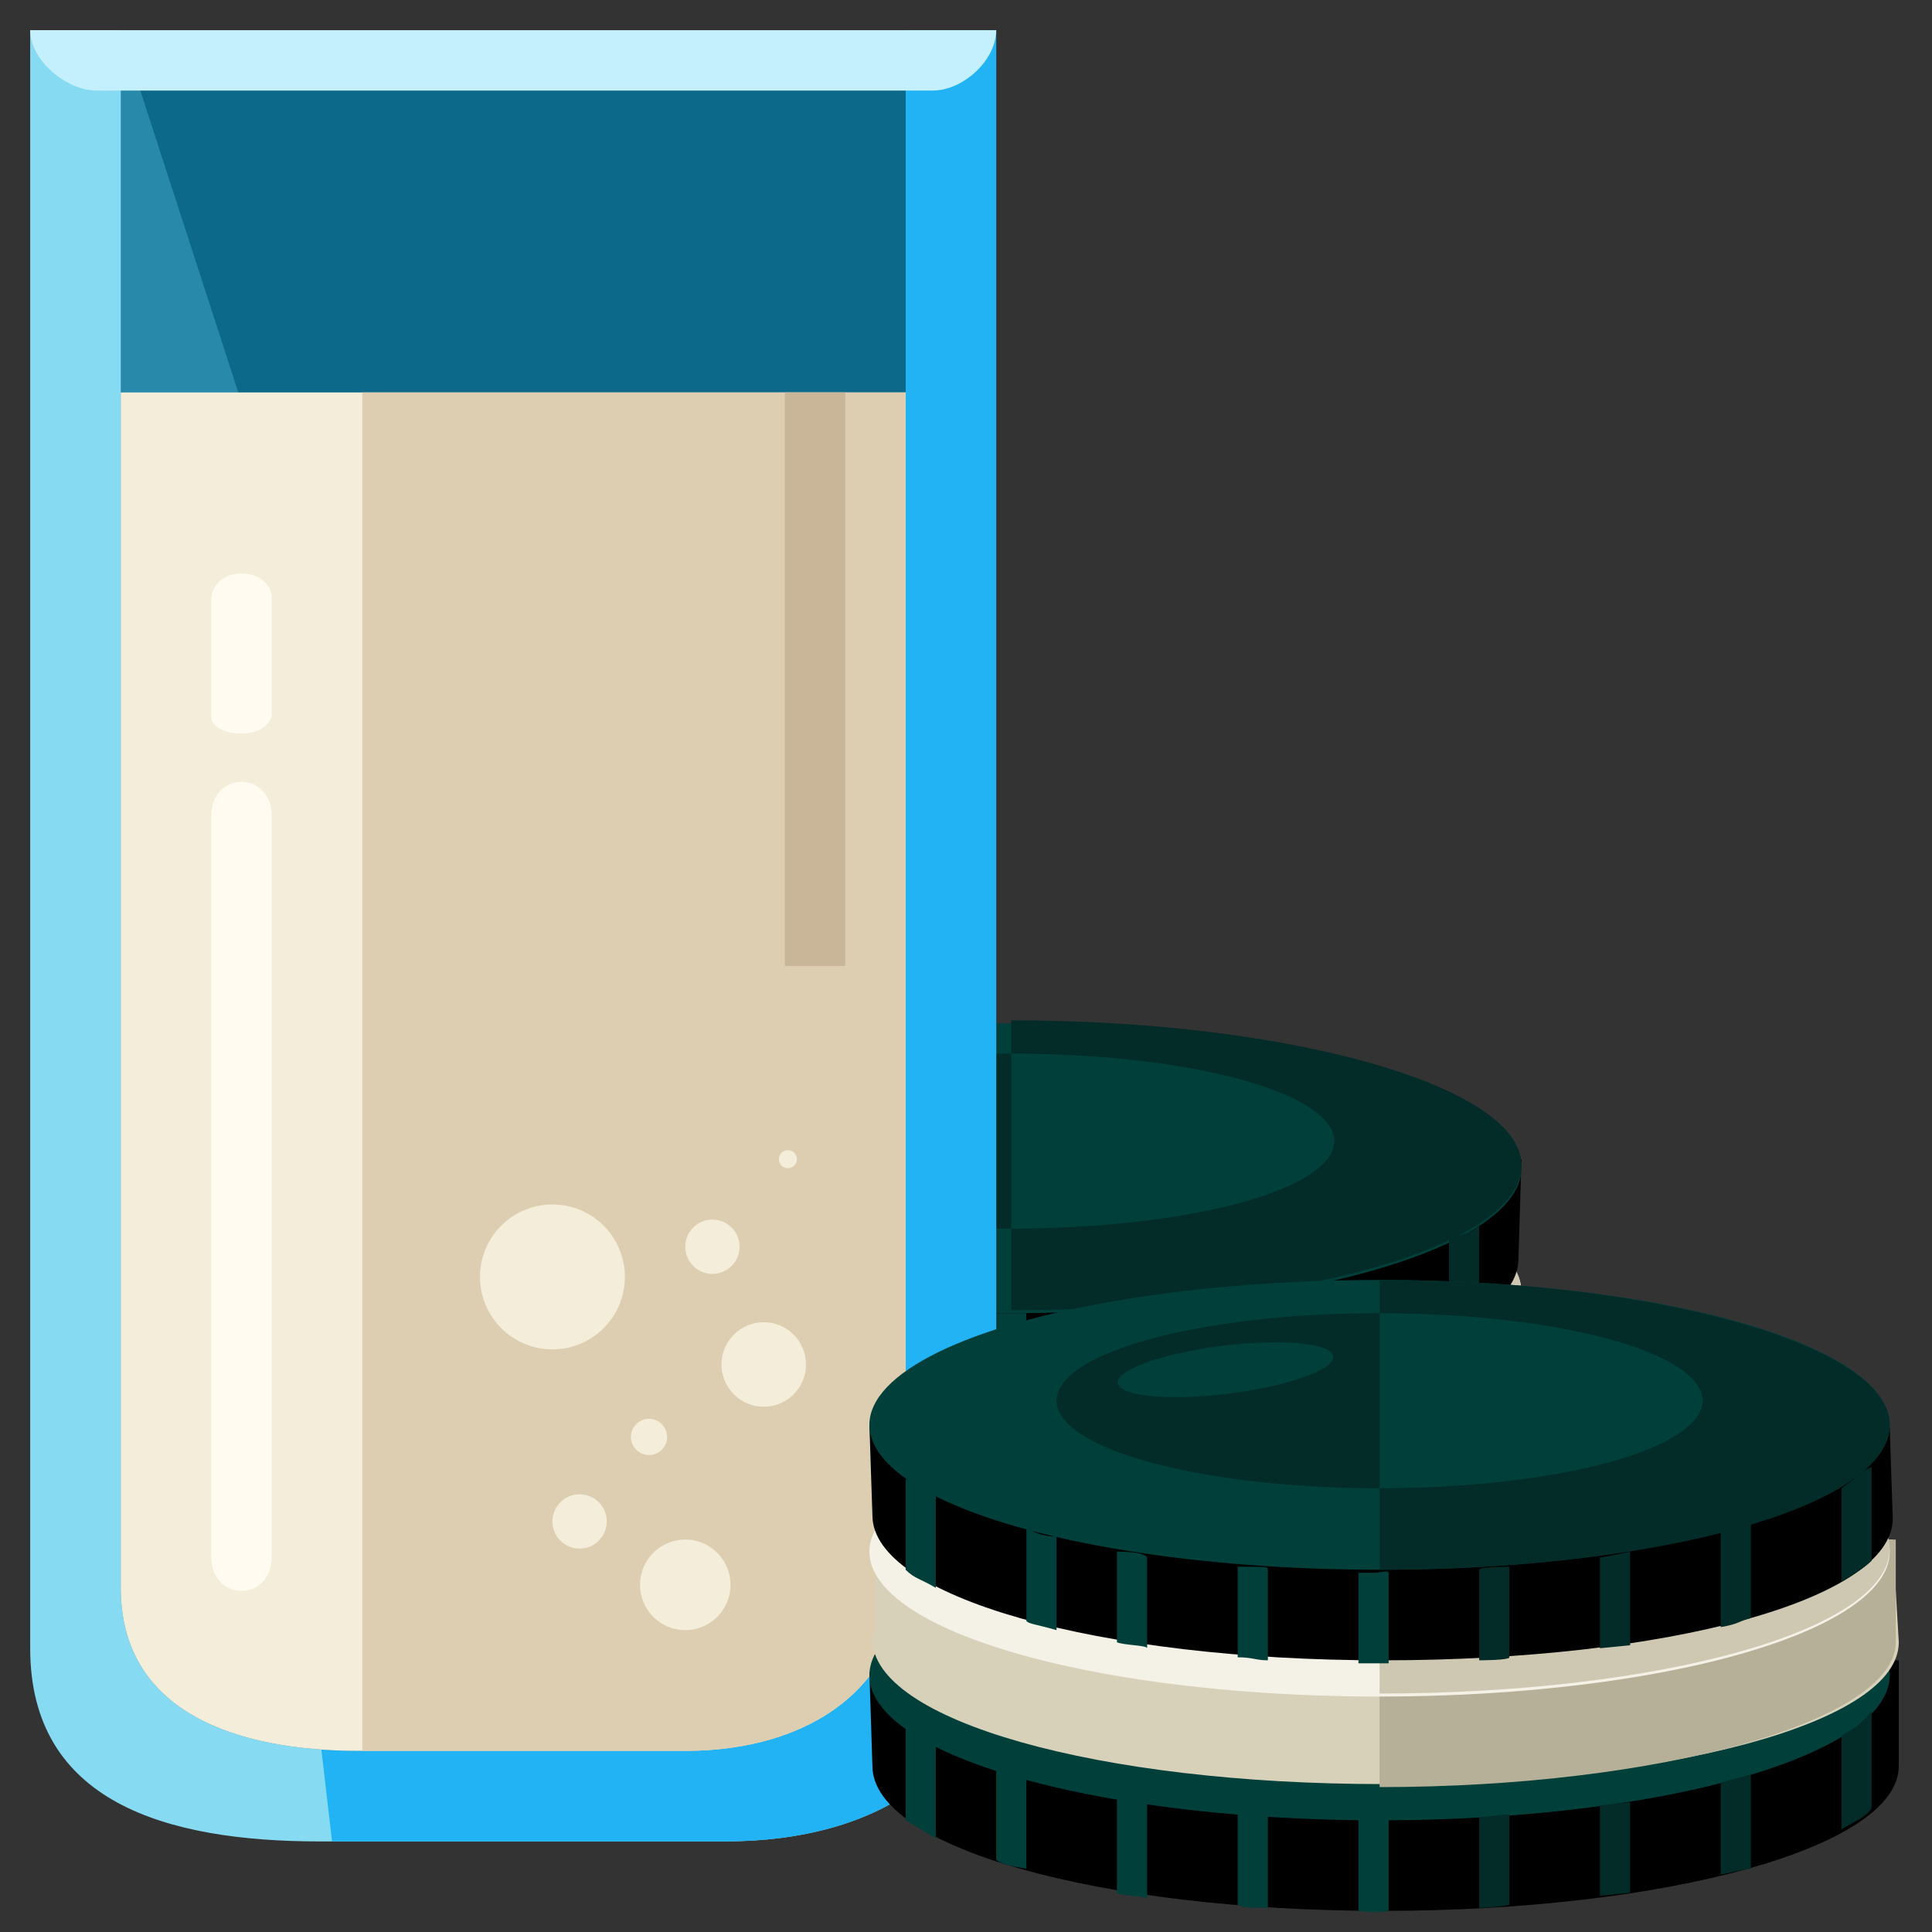 <?xml version="1.0" encoding="utf-8"?>
<!-- Generator: Adobe Illustrator 16.0.0, SVG Export Plug-In . SVG Version: 6.00 Build 0)  -->
<!DOCTYPE svg PUBLIC "-//W3C//DTD SVG 1.1//EN" "http://www.w3.org/Graphics/SVG/1.1/DTD/svg11.dtd">
<svg version="1.1" id="Layer_1" xmlns="http://www.w3.org/2000/svg" xmlns:xlink="http://www.w3.org/1999/xlink" x="0px" y="0px"
	 width="64px" height="64px" viewBox="0 0 64 64" enable-background="new 0 0 64 64" xml:space="preserve">
<rect x="0" y="0" width="64" height="64" fill="#333333" stroke="none"/>
<g>
	<g>
		<g>
			<path d="M50,49.6V46h-4.8c-3,0-7.2-1.3-11.7-1.3c-4.6,0-8.7,1.3-11.7,1.3H17v3.6c0,0.1-0.3,0.2-0.3,0.3c0,2.7,7.5,4.8,16.8,4.8
				s16.7-2.2,16.7-4.8C50.3,49.8,50,49.7,50,49.6z"/>
			<ellipse fill="#003F3A" cx="33.5" cy="46.9" rx="16.9" ry="4.8"/>
			<ellipse fill="#125952" cx="33.5" cy="46.1" rx="10.7" ry="2.9"/>
			
				<ellipse transform="matrix(0.993 -0.123 0.123 0.993 -5.271 3.927)" fill="#1F6D64" cx="29.3" cy="44.8" rx="4.5" ry="0.9"/>
		</g>
		<g>
			<path fill="#D8D1BA" d="M50,45.5V42h-4.8c-3,0-7.2-1.3-11.7-1.3c-4.6,0-8.7,1.3-11.7,1.3H17v3.5c0,0.1-0.3,0.2-0.3,0.3
				c0,2.7,7.5,4.8,16.8,4.8s16.7-2.2,16.7-4.8C50.3,45.7,50,45.6,50,45.5z"/>
			<path fill="#B7B098" d="M33.5,50.6c9.3,0,16.8-2.2,16.8-4.8c0-0.1-0.2-0.2-0.2-0.3V42h-4.8c-3,0-7.2-1.2-11.7-1.2"/>
			<ellipse fill="#F4F1E6" cx="33.5" cy="42.8" rx="16.9" ry="4.8"/>
			<path fill="#CEC8B2" d="M33.5,38c9.3,0,16.9,2.2,16.9,4.8c0,2.7-7.6,4.8-16.9,4.8"/>
			<ellipse fill="#125952" cx="33.5" cy="41.9" rx="10.7" ry="2.9"/>
			
				<ellipse transform="matrix(0.993 -0.123 0.123 0.993 -4.767 3.896)" fill="#1F6D64" cx="29.3" cy="40.7" rx="4.5" ry="0.9"/>
		</g>
		<g>
			<g>
				<path d="M50.3,41.7l0.1-3.3L45.2,38c-3-1-7.2-1.3-11.7-1.3c-4.6,0-8.7,0.3-11.7,1.3H17v3.3c0,0.1-0.3,0.2-0.3,0.3
					c0,2.7,7.5,4.8,16.8,4.8S50.3,44.4,50.3,41.7C50.3,41.6,50.3,41.8,50.3,41.7z"/>
				<ellipse fill="#003F3A" cx="33.5" cy="38.7" rx="16.9" ry="4.8"/>
				<path fill="#032B27" d="M33.5,33.8c9.3,0,16.9,2.2,16.9,4.8c0,2.7-7.6,4.8-16.9,4.8"/>
				<ellipse fill="#003F3A" cx="33.5" cy="37.8" rx="10.7" ry="2.9"/>
				<path fill="#032B27" d="M33.5,40.7c-5.9,0-10.7-1.3-10.7-2.9c0-1.6,4.8-2.9,10.7-2.9"/>
				
					<ellipse transform="matrix(0.992 -0.123 0.123 0.992 -4.306 3.764)" fill="#003F3A" cx="28.4" cy="36.8" rx="3.6" ry="0.8"/>
			</g>
			<path fill="#003F3A" d="M18,40.4v3c0,0.2,0,0.4,1,0.6v-3C18,40.8,18,40.6,18,40.4z"/>
			<path fill="#003F3A" d="M22,42.1v3c0,0.1,0,0.2,0,0.2v-3C22,42.2,22,42.2,22,42.1z"/>
			<path fill="#003F3A" d="M25,42.9v3c1,0,1,0.1,1,0.1v-3C26,43,26,42.9,25,42.9z"/>
			<path fill="#003F3A" d="M29,43.3v3c0,0,1,0,1,0.1v-3C30,43.4,29,43.4,29,43.3z"/>
			<path fill="#003F3A" d="M33.5,43.5c-0.2,0-0.5,0-0.5,0v3c0,0,0.3,0,0.5,0s0.5,0,0.5,0v-3C34,43.5,33.7,43.5,33.5,43.5z"/>
			<path fill="#032B27" d="M37,43.4v3c0,0,0,0,1-0.1v-3C37,43.4,37,43.4,37,43.4z"/>
			<path fill="#032B27" d="M41,43v3c0,0,0-0.1,1-0.1v-3C41,42.9,41,43,41,43z"/>
			<path fill="#032B27" d="M45,42.3v3c0-0.1,0-0.2,0-0.2v-3C45,42.2,45,42.2,45,42.3z"/>
			<path fill="#032B27" d="M48,41v3c1-0.2,1-0.4,1-0.6v-3C49,40.6,49,40.8,48,41z"/>
			<path fill="#003F3A" d="M18,48.6v3c0,0.2,0,0.4,1,0.6v-3C18,49,18,48.8,18,48.6z"/>
			<path fill="#003F3A" d="M22,50.3v3c0,0.1,0,0.2,0,0.2v-3C22,50.4,22,50.4,22,50.3z"/>
			<path fill="#003F3A" d="M25,51.1v3c1,0,1,0.1,1,0.1v-3C26,51.2,26,51.1,25,51.1z"/>
			<path fill="#003F3A" d="M29,51.5v3c0,0,1,0,1,0.1v-3C30,51.6,29,51.5,29,51.5z"/>
			<path fill="#003F3A" d="M33.5,51.7c-0.2,0-0.5,0-0.5,0v3c0,0,0.3,0,0.5,0s0.5,0,0.5,0v-3C34,51.7,33.7,51.7,33.5,51.7z"/>
			<path fill="#032B27" d="M37,51.6v3c0,0,0,0,1-0.1v-3C37,51.5,37,51.6,37,51.6z"/>
			<path fill="#032B27" d="M41,51.2v3c0,0,0-0.1,1-0.1v-3C41,51.1,41,51.2,41,51.2z"/>
			<path fill="#032B27" d="M45,50.5v3c0-0.1,0-0.2,0-0.2v-3C45,50.4,45,50.4,45,50.5z"/>
			<path fill="#032B27" d="M48,49.2v3c1-0.2,1-0.4,1-0.6v-3C49,48.8,49,49,48,49.2z"/>
		</g>
	</g>
	<g>
		<path fill="#86DBF2" d="M1,1v53.6c0,5.1,4.5,6.4,9.6,6.4H24c5.1,0,9-2.4,9-7.5V1H1z"/>
		<path fill="#21B3F4" d="M11,61h13c5.1,0,9-2.4,9-7.5V1H4"/>
		<path fill="#2989AA" d="M4,1v51.6c0,4.1,3.8,5.4,7.9,5.4h10.8c4.1,0,7.3-2.1,7.3-6.2V1H4z"/>
		<path fill="#0C6989" d="M22.4,57.7c4.1,0,7.6-1.8,7.6-5.9V1H4"/>
		<path fill="#F4EDD9" d="M4,13v39.6c0,4.1,3.8,5.4,7.9,5.4h10.8c4.1,0,7.3-2.1,7.3-6.2V13H4z"/>
		<path fill="#DDCEB1" d="M12,58h10.7c4.1,0,7.3-2.1,7.3-6.2V13H12"/>
		<path fill="#FFFBF0" d="M9,51.6c0,0.6-0.4,1.1-1,1.1l0,0c-0.6,0-1-0.5-1-1.1V27c0-0.6,0.4-1.1,1-1.1l0,0c0.6,0,1,0.5,1,1.1V51.6z"
			/>
		<path fill="#FFFBF0" d="M9,23.7c0,0.1-0.2,0.6-1,0.6l0,0c-0.8,0-1-0.4-1-0.5v-4C7,19.6,7.2,19,8,19l0,0c0.8,0,1,0.6,1,0.7V23.7z"
			/>
		<g>
			<rect x="26" y="13" fill="#C9B597" width="2" height="19"/>
		</g>
		<circle fill="#F4EDD9" cx="22.7" cy="52.5" r="1.5"/>
		<circle fill="#F4EDD9" cx="18.3" cy="42.3" r="2.4"/>
		<circle fill="#F4EDD9" cx="19.2" cy="50.4" r="0.9"/>
		<circle fill="#F4EDD9" cx="25.3" cy="45.2" r="1.4"/>
		<circle fill="#F4EDD9" cx="21.5" cy="47.6" r="0.6"/>
		<circle fill="#F4EDD9" cx="26.1" cy="38.4" r="0.3"/>
		<circle fill="#F4EDD9" cx="23.6" cy="41.3" r="0.9"/>
	</g>
	<g>
		<g>
			<path d="M62.9,58.5l0-3.5l-5.4,0c-3-1-7.2-1.3-11.7-1.3C41.2,53.7,37,54,34,55l-5.2,0.4l0.1,3.1c0,0.1,0-0.1,0,0
				c0,2.7,7.5,4.8,16.9,4.8S62.9,61.2,62.9,58.5C62.9,58.4,62.9,58.6,62.9,58.5z"/>
			<ellipse fill="#003F3A" cx="45.7" cy="55.5" rx="16.9" ry="4.8"/>
			<ellipse fill="#125952" cx="45.7" cy="54.6" rx="10.7" ry="2.9"/>
			
				<ellipse transform="matrix(0.993 -0.123 0.123 0.993 -6.229 5.491)" fill="#1F6D64" cx="41.5" cy="53.4" rx="4.5" ry="0.9"/>
		</g>
		<g>
			<path fill="#D8D1BA" d="M62.9,54.4L62.7,51h-5.3c-3-1-7.2-1.3-11.7-1.3C41.2,49.7,37,50,34,51h-5v3c0,0.1-0.1,0.2-0.1,0.3
				c0,2.7,7.5,4.8,16.9,4.8S62.9,57.1,62.9,54.4C62.9,54.3,62.9,54.5,62.9,54.4z"/>
			<path fill="#B7B098" d="M45.7,59.2c9.3,0,17.1-2.2,17.1-4.8c0-0.1,0,0.1,0,0l0-3.4h-5.4c-3-1-7.2-1.4-11.7-1.4"/>
			<ellipse fill="#F4F1E6" cx="45.7" cy="51.4" rx="16.9" ry="4.8"/>
			<path fill="#CEC8B2" d="M45.7,46.5c9.3,0,16.9,2.2,16.9,4.8c0,2.7-7.6,4.8-16.9,4.8"/>
			<ellipse fill="#125952" cx="45.7" cy="50.5" rx="10.7" ry="2.9"/>
			
				<ellipse transform="matrix(0.993 -0.123 0.123 0.993 -5.725 5.46)" fill="#1F6D64" cx="41.5" cy="49.3" rx="4.5" ry="0.9"/>
		</g>
		<g>
			<g>
				<path d="M62.7,50.3l-0.1-3L57.4,47c-3-1-7.2-1.3-11.7-1.3C41.2,45.7,37,46,34,47l-5.2,0.2l0.1,3c0,0.1,0-0.1,0,0
					c0,2.7,7.5,4.8,16.9,4.8S62.7,53,62.7,50.3C62.7,50.2,62.7,50.4,62.7,50.3z"/>
				<ellipse fill="#003F3A" cx="45.7" cy="47.2" rx="16.9" ry="4.8"/>
				<path fill="#032B27" d="M45.7,42.4c9.3,0,16.9,2.2,16.9,4.8c0,2.7-7.6,4.8-16.9,4.8"/>
				<ellipse fill="#003F3A" cx="45.7" cy="46.4" rx="10.7" ry="2.9"/>
				<path fill="#032B27" d="M45.7,49.3C39.8,49.3,35,48,35,46.4c0-1.6,4.8-2.9,10.7-2.9"/>
				
					<ellipse transform="matrix(0.992 -0.123 0.123 0.992 -5.264 5.33)" fill="#003F3A" cx="40.6" cy="45.4" rx="3.6" ry="0.8"/>
			</g>
			<path fill="#003F3A" d="M30,49l0,3c0.3,0.3,0.5,0.3,1,0.6v-3.1C30.5,49.3,30.4,49.1,30,49z"/>
			<path fill="#003F3A" d="M30,57l0,3.3c0.2,0.1,0.5,0.3,1,0.6v-3.3C30.5,57.3,30.4,57.1,30,57z"/>
			<path fill="#003F3A" d="M34,50.6l0,3.1c0.1,0.1,0.3,0.1,1,0.3v-3.1C34.6,50.9,34.3,50.8,34,50.6z"/>
			<path fill="#003F3A" d="M33,58.6l0,3c0.1,0.1,0.3,0.2,1,0.3v-3.1C33.6,58.9,33.5,58.8,33,58.6z"/>
			<path fill="#003F3A" d="M37,51.4l0,3c0.2,0.1,1,0.1,1,0.2v-3C38,51.6,38,51.4,37,51.4z"/>
			<path fill="#003F3A" d="M37,59.4v3.3c0,0.1,1,0.1,1,0.2v-3.2C38,59.6,38,59.4,37,59.4z"/>
			<path fill="#003F3A" d="M41,51.9v3c0.5,0,0.6,0.1,1,0.1v-3C42,51.9,42,51.9,41,51.9z"/>
			<path fill="#003F3A" d="M45.5,52.1c-0.2,0-0.5,0-0.5,0v3c0,0,0.3,0,0.5,0s0.5,0,0.5,0v-3C46,52,45.7,52.1,45.5,52.1z"/>
			<path fill="#032B27" d="M49,52v3c0,0,1,0,1-0.1v-3C50,51.9,49,51.9,49,52z"/>
			<path fill="#032B27" d="M53,51.6v3c0,0,1-0.1,1-0.1v-3.1C54,51.4,53,51.6,53,51.6z"/>
			<path fill="#032B27" d="M57,50.8v3.1c0.6-0.1,0.6-0.2,1-0.3v-3.1C57,50.6,57,50.7,57,50.8z"/>
			<path fill="#032B27" d="M61,49.3v3.1c0.5-0.3,0.8-0.5,1-0.7l0-3.1C61.7,48.7,61.7,48.8,61,49.3z"/>
			<path fill="#032B27" d="M61,57.5v3.1c0.5-0.3,0.8-0.4,1-0.7l0-3.2C61.7,57,61.7,57.1,61,57.5z"/>
			<path fill="#003F3A" d="M41,60.1v3c0.2,0.1,0.4,0.1,1,0.1v-3.1C42,60.1,42,60.1,41,60.1z"/>
			<path fill="#003F3A" d="M45.5,60.2c-0.2,0-0.5,0-0.5,0v3.1c0,0,0,0,0,0c0.2,0,0.3,0.1,1,0v-3.1C46,60.2,45.7,60.2,45.5,60.2z"/>
			<path fill="#032B27" d="M49,60.2v3c0,0,0.5,0,1-0.1v-3C49.9,60.1,49,60.2,49,60.2z"/>
			<path fill="#032B27" d="M53,59.8v3c0,0,1-0.1,1-0.1v-3C54,59.7,53,59.8,53,59.8z"/>
			<path fill="#032B27" d="M57,59.1v3c0.5-0.1,0.4-0.1,1-0.2v-3.1C57.6,58.9,57,59,57,59.1z"/>
		</g>
	</g>
	<path fill="#C3F0FC" d="M33,1L33,1c0,1-1.1,2-2.1,2H3.2C2.2,3,1,2,1,1l0,0"/>
</g>
</svg>
